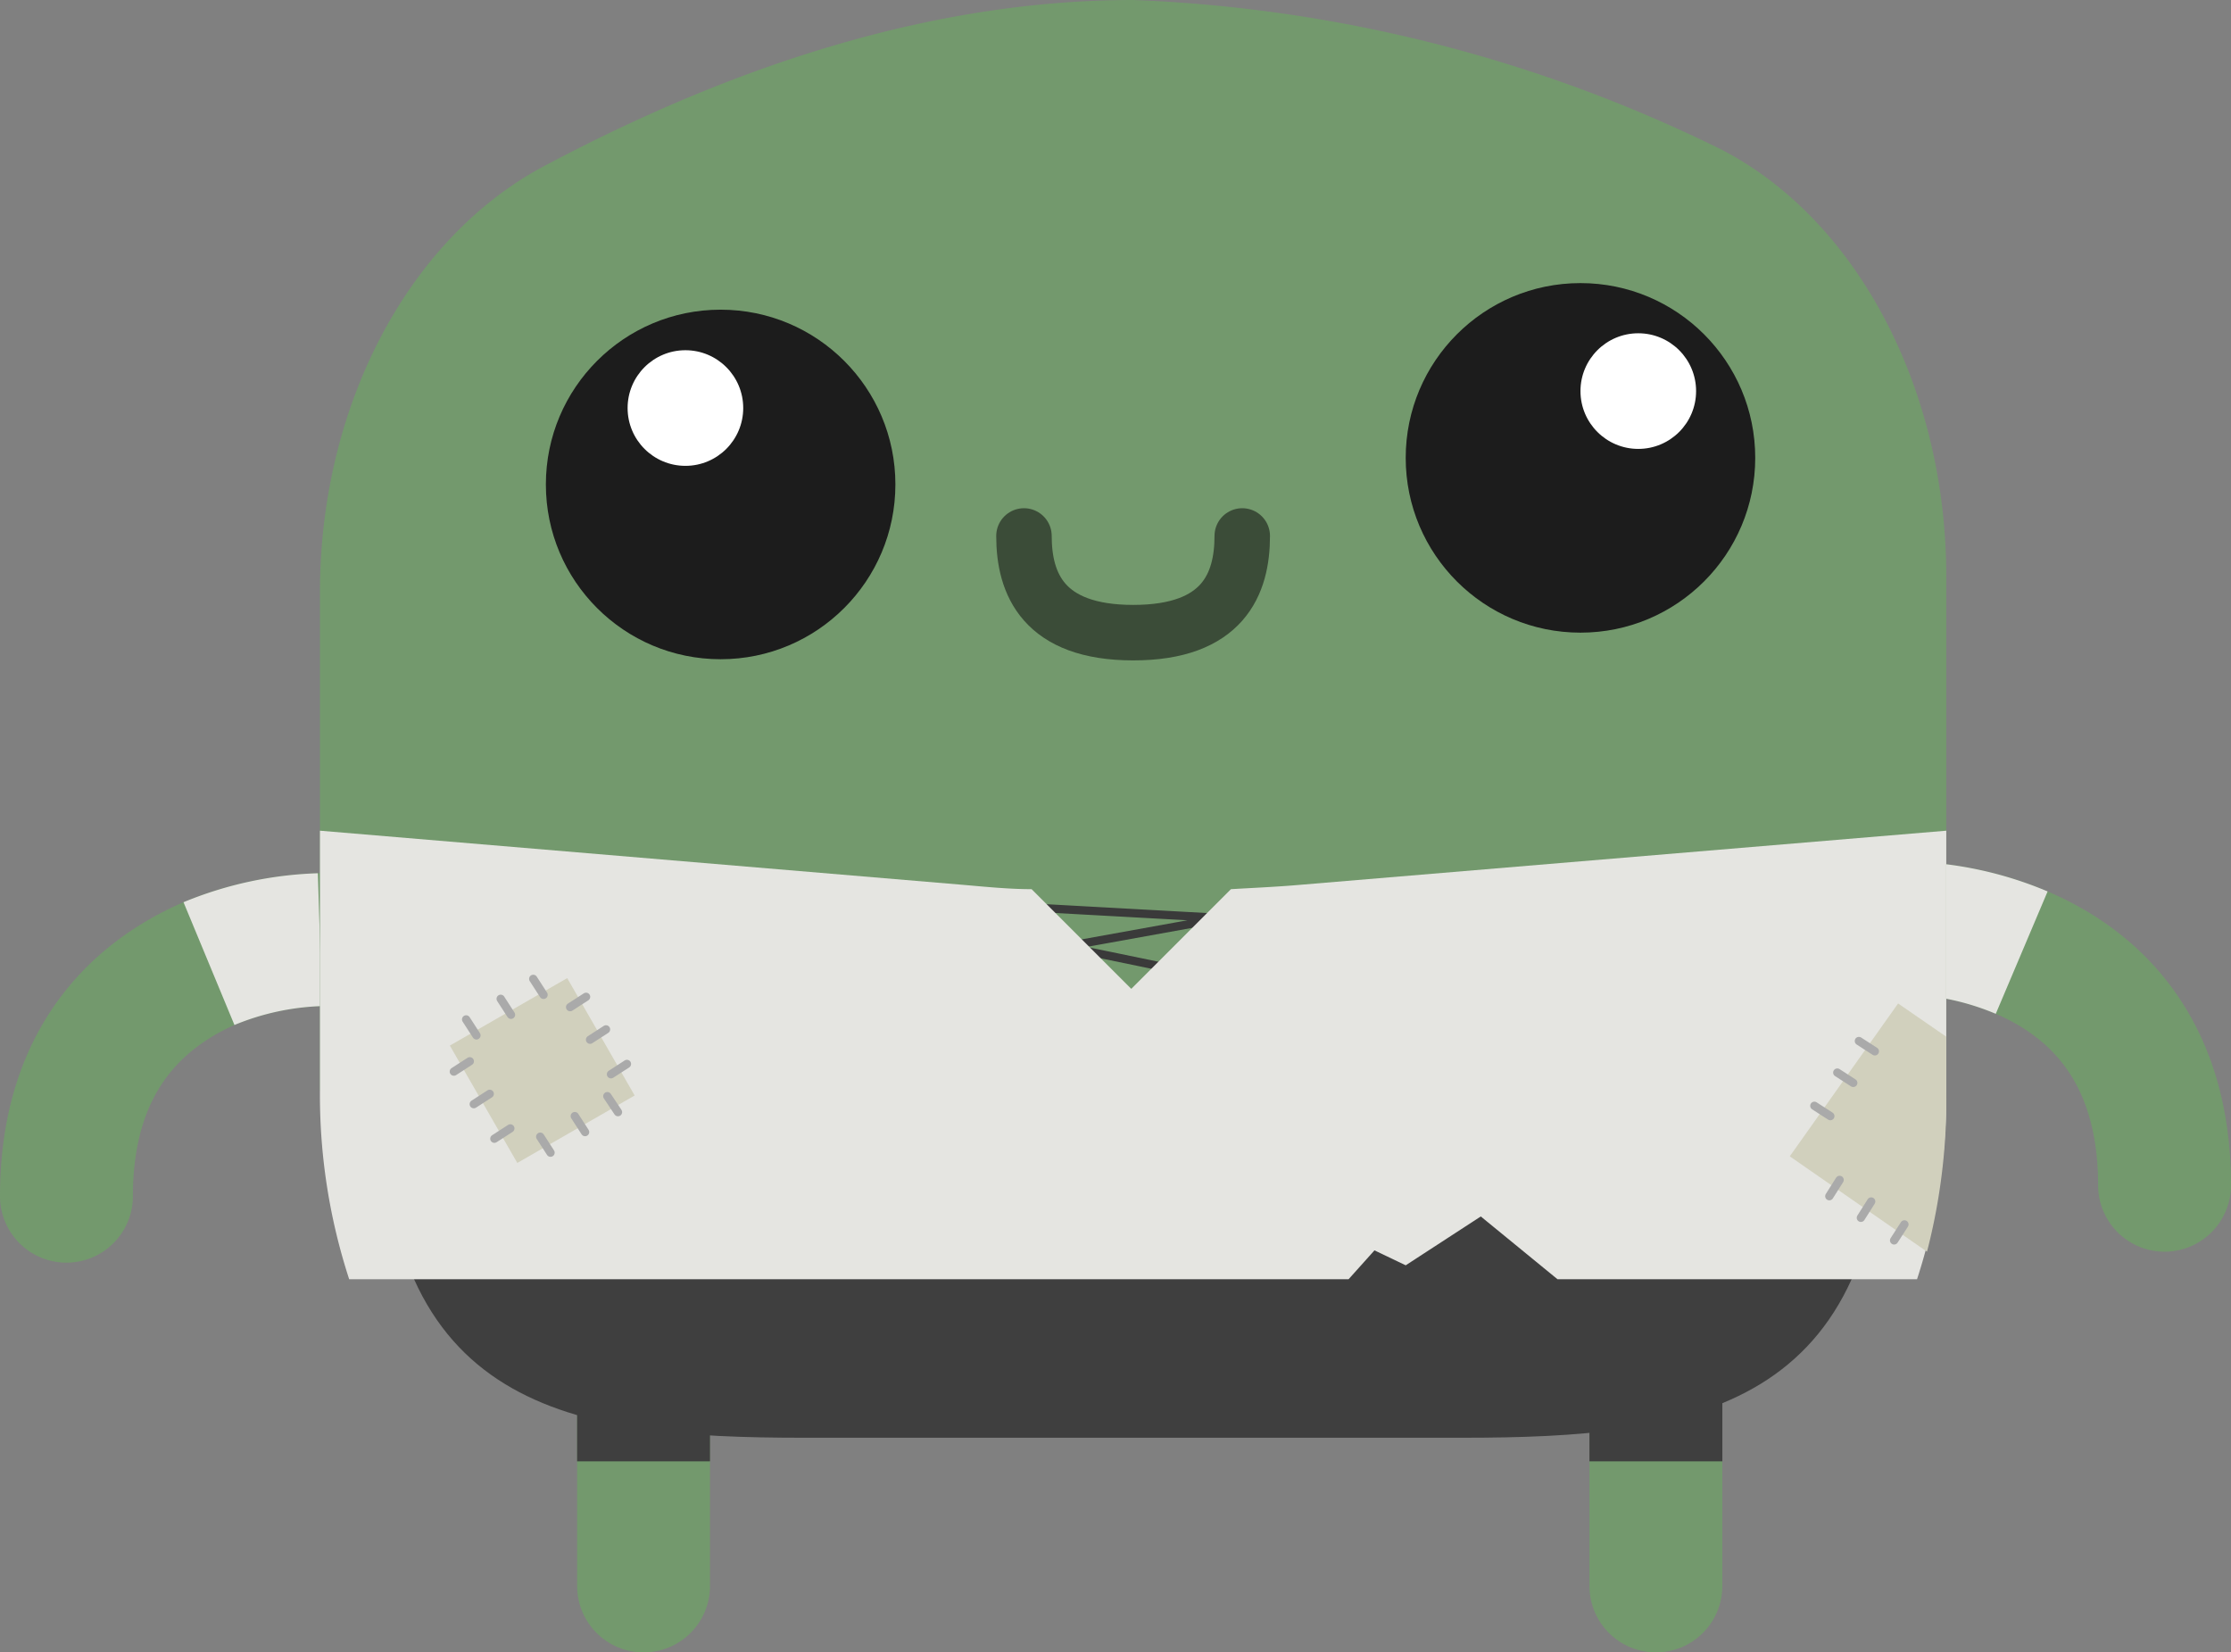 <svg xmlns="http://www.w3.org/2000/svg" width="67.15" height="49.73" viewBox="0 0 67.15 49.73"><rect x="0" y="0" width="67.15" height="49.73" fill="#808080" stroke="none"/><defs><style>.cls-1,.cls-2,.cls-6,.cls-8,.cls-9{fill:none;}.cls-1{stroke:#73996d;}.cls-1,.cls-12,.cls-6,.cls-9{stroke-linecap:round;}.cls-1,.cls-12,.cls-2,.cls-6,.cls-8{stroke-miterlimit:10;}.cls-1,.cls-2,.cls-8{stroke-width:4px;}.cls-2{stroke:#e5e5e1;}.cls-3{fill:#73996d;}.cls-4{fill:#1c1c1c;}.cls-5{fill:#fff;}.cls-6{stroke:#3b4c38;stroke-width:1.67px;}.cls-7{fill:#3f3f3f;}.cls-8{stroke:#3f3f3f;}.cls-9{stroke:#3a3a3a;stroke-linejoin:round;}.cls-12,.cls-9{stroke-width:0.25px;}.cls-10,.cls-12{fill:#e5e5e1;}.cls-11{fill:#d1d0bd;}.cls-12{stroke:#aaa;}</style></defs><title>Asset 9</title><g id="Layer_2" data-name="Layer 2"><g id="Layer_1-2" data-name="Layer 1"><path class="cls-1" d="M9.63,28.28A9.49,9.49,0,0,0,6.29,29C4.24,29.9,2,31.82,2,36"/><path class="cls-2" d="M9.63,28.28A9.49,9.49,0,0,0,6.29,29"/><path class="cls-1" d="M57.52,27.93a9.42,9.42,0,0,1,3.33.74c2.06.88,4.3,2.8,4.3,7"/><path class="cls-2" d="M57.52,27.93a9.42,9.42,0,0,1,3.33.74"/><polyline class="cls-1" points="19.37 41.49 19.37 43.98 19.37 47.73"/><line class="cls-1" x1="49.84" y1="41.49" x2="49.84" y2="47.73"/><path class="cls-3" d="M9.63,32.82v-15c0-5.65,2.7-10.71,6.82-12.86C22.51,1.75,28.42,0,34.11,0A43.73,43.73,0,0,1,51.79,4.49c4.11,2.11,6.79,7.22,6.79,12.85V32.82"/><circle class="cls-4" cx="47.57" cy="13.78" r="5.26"/><circle class="cls-5" cx="49.31" cy="11.77" r="1.74"/><path class="cls-6" d="M37.39,16.13c0,1.44-.57,2.91-3.28,2.91s-3.29-1.47-3.29-2.91"/><circle class="cls-4" cx="21.69" cy="14.58" r="5.26"/><circle class="cls-5" cx="20.63" cy="12.28" r="1.74"/><path class="cls-7" d="M11.46,30v2.78c0,9.66,5.7,10.49,12.74,10.49H44c7,0,12.74-.83,12.74-10.49V30Z"/><line class="cls-8" x1="19.37" y1="41.49" x2="19.37" y2="43.98"/><line class="cls-8" x1="49.84" y1="41.49" x2="49.84" y2="43.98"/><polyline class="cls-9" points="31.18 27.32 36.81 27.63 32.05 28.49 35.49 29.2"/><path class="cls-10" d="M39.12,26.63c-.69.06-1.38.09-2.07.13h0l-3,3-3-3h0c-.68,0-1.37-.07-2.06-.13L9.63,25v7.78a17.89,17.89,0,0,0,.88,5.72H40.59l.78-.87.94.45,2.26-1.47,2.31,1.89H57.7a17.89,17.89,0,0,0,.88-5.72V25Z"/><rect class="cls-11" x="14.23" y="30.06" width="4.06" height="4.06" transform="matrix(0.87, -0.5, 0.5, 0.87, -13.87, 12.43)"/><line class="cls-12" x1="14.03" y1="30.68" x2="14.34" y2="31.16"/><line class="cls-12" x1="15.07" y1="30.06" x2="15.38" y2="30.54"/><line class="cls-12" x1="16.05" y1="29.46" x2="16.36" y2="29.94"/><line class="cls-12" x1="14.88" y1="34.27" x2="15.36" y2="33.96"/><line class="cls-12" x1="14.26" y1="33.23" x2="14.74" y2="32.92"/><line class="cls-12" x1="13.66" y1="32.25" x2="14.14" y2="31.94"/><line class="cls-12" x1="18.39" y1="32.33" x2="18.87" y2="32.02"/><line class="cls-12" x1="17.76" y1="31.29" x2="18.24" y2="30.98"/><line class="cls-12" x1="17.16" y1="30.31" x2="17.64" y2="30"/><line class="cls-12" x1="16.26" y1="34.21" x2="16.57" y2="34.69"/><line class="cls-12" x1="17.3" y1="33.59" x2="17.61" y2="34.07"/><line class="cls-12" x1="18.28" y1="32.99" x2="18.6" y2="33.47"/><path class="cls-11" d="M58.58,32.82V31.2l-1.45-1L53.87,34.8,58,37.67A18.2,18.2,0,0,0,58.58,32.82Z"/><line class="cls-12" x1="54.61" y1="33.28" x2="55.09" y2="33.59"/><line class="cls-12" x1="55.3" y1="32.28" x2="55.78" y2="32.59"/><line class="cls-12" x1="55.95" y1="31.33" x2="56.43" y2="31.64"/><line class="cls-12" x1="57.01" y1="37.33" x2="57.32" y2="36.85"/><line class="cls-12" x1="56.01" y1="36.65" x2="56.32" y2="36.16"/><line class="cls-12" x1="55.06" y1="36" x2="55.37" y2="35.51"/></g></g></svg>